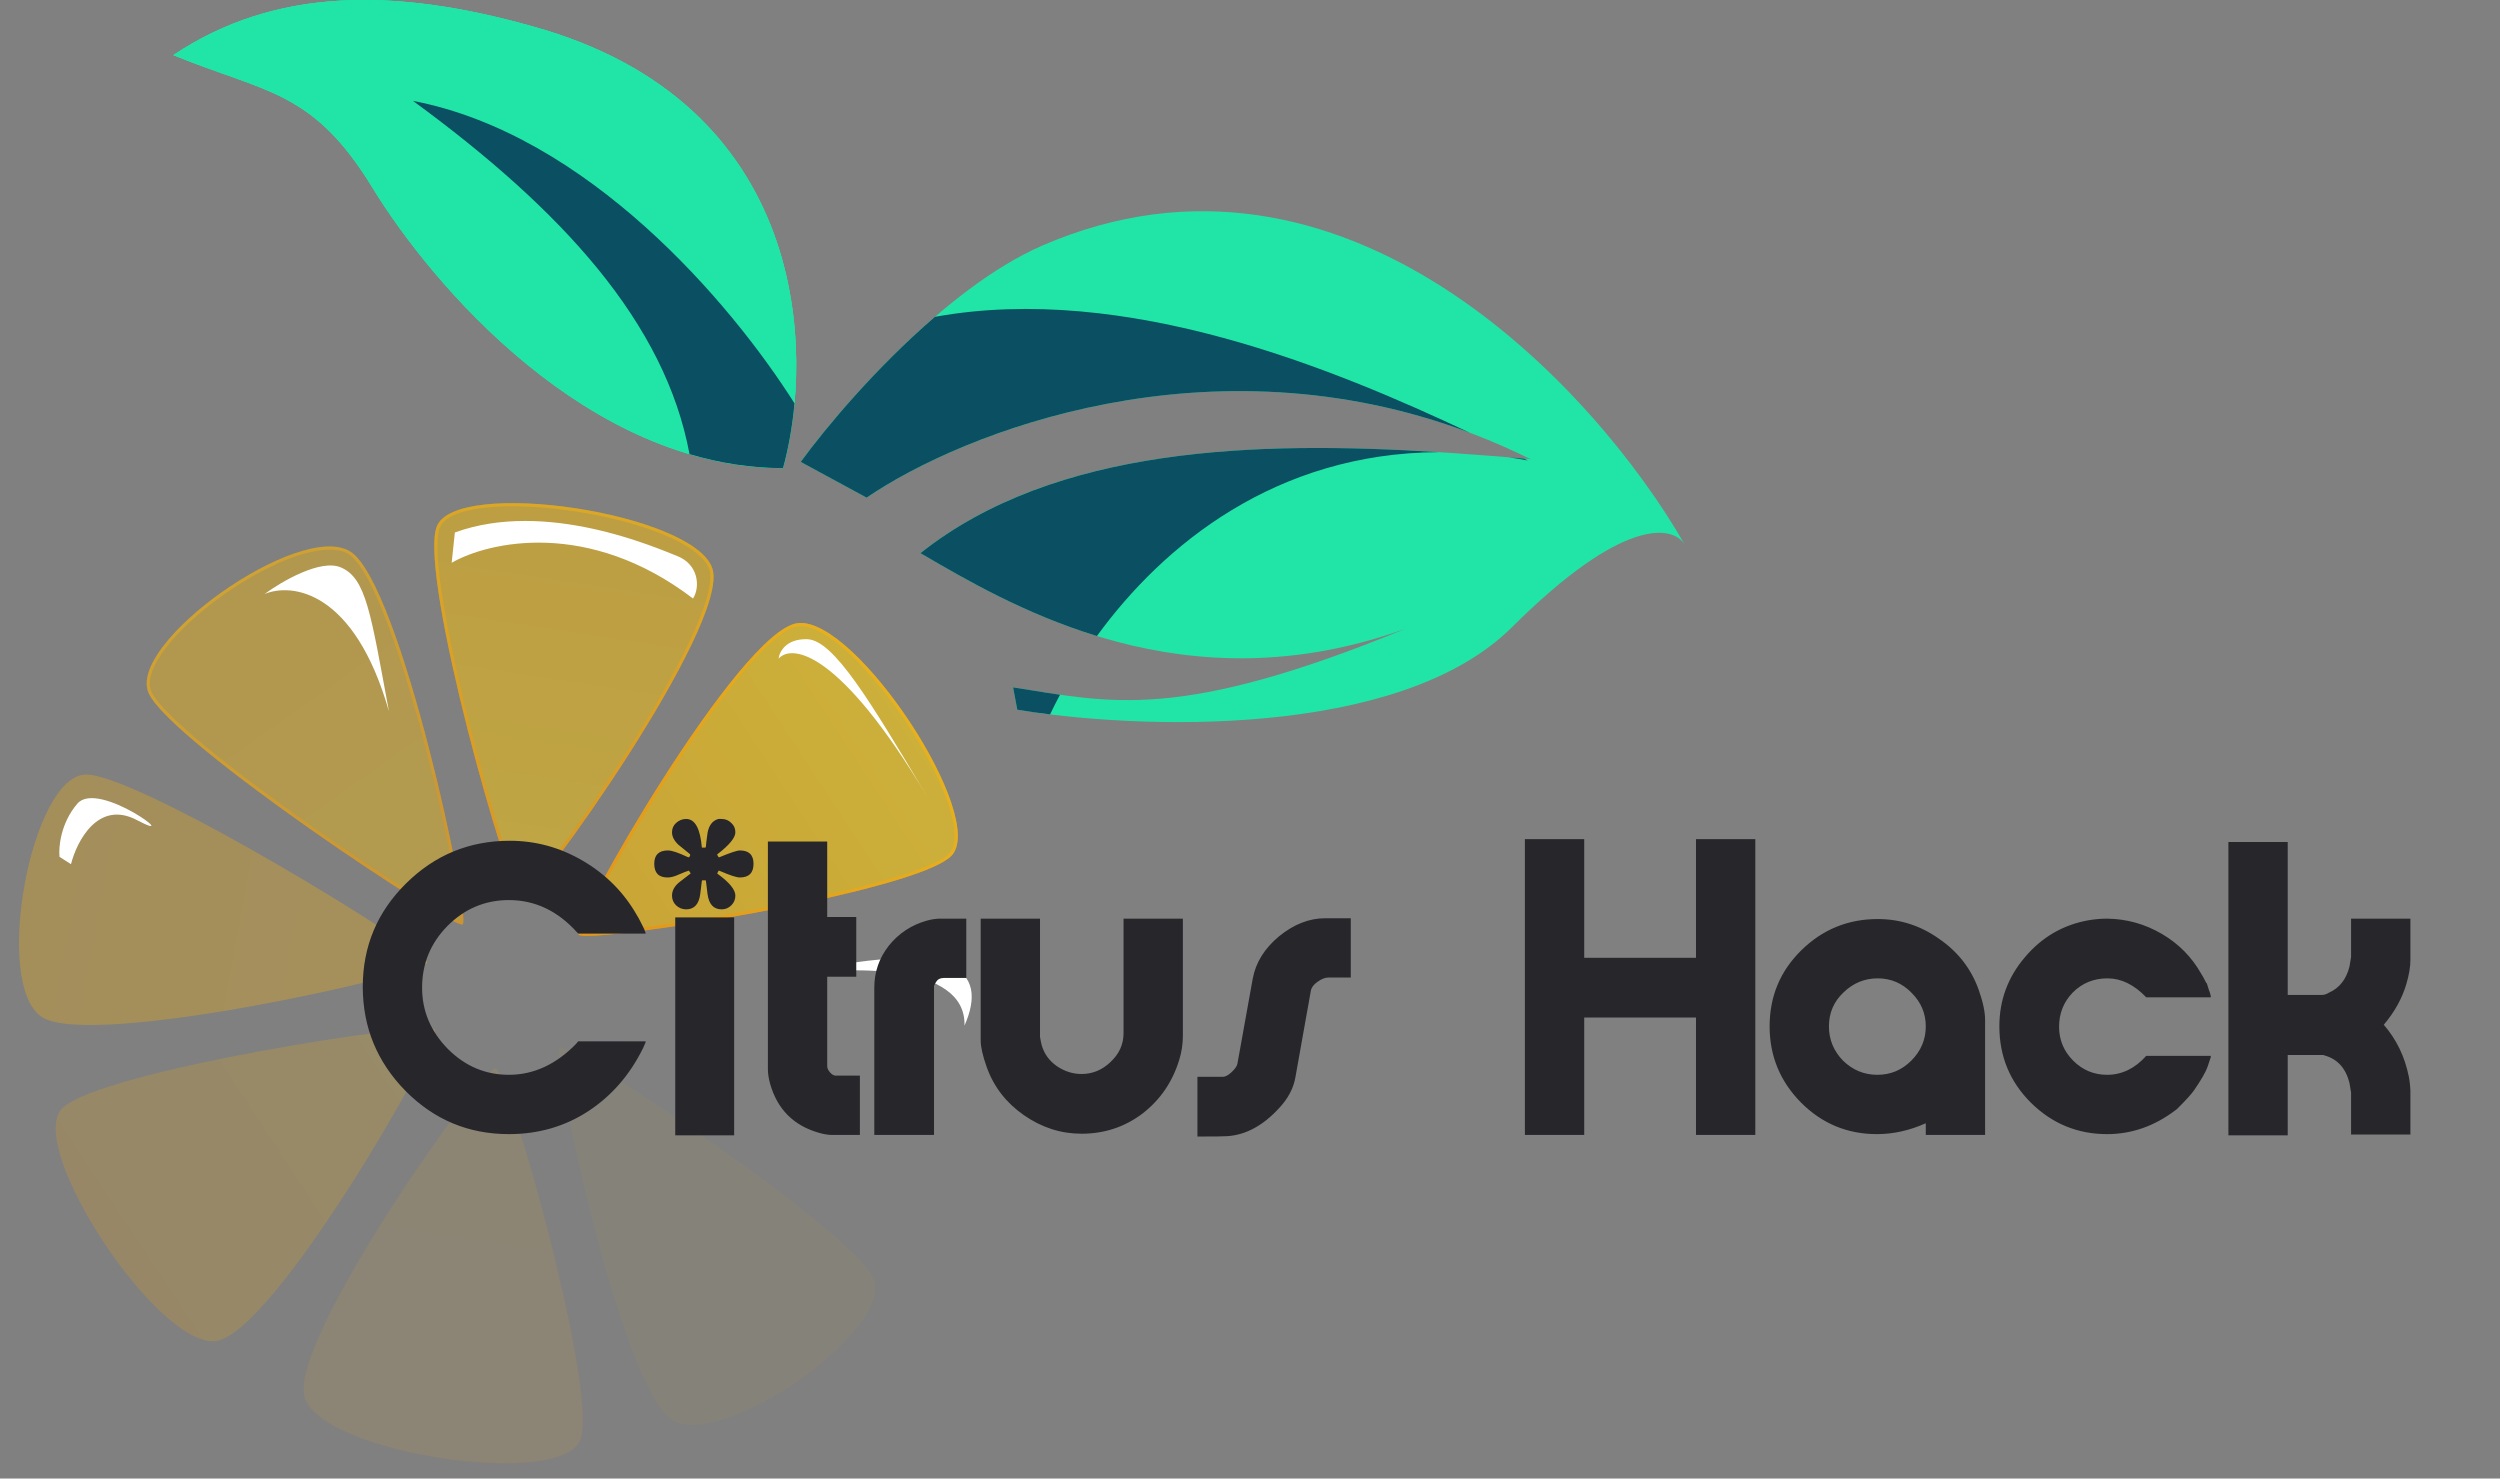 <svg width="793" height="469" viewBox="0 0 793 469" fill="none" xmlns="http://www.w3.org/2000/svg">
<rect x="0" y="0" width="793" height="469" fill="#808080" stroke="none"/>
<path opacity="0.1" d="M157.201 338.887C160.99 339.7 189.855 440.779 184.13 456.632C178.405 472.486 102.288 461.119 96.645 443.396C91.003 425.673 153.411 338.075 157.201 338.887Z" fill="url(#paint0_linear_77_3894)"/>
<path opacity="0.6" d="M183.525 296.466C185.852 299.566 289.719 283.383 301.71 271.538C313.702 259.692 271.463 195.357 253.007 197.667C234.552 199.977 181.199 293.367 183.525 296.466Z" fill="url(#paint1_linear_77_3894)"/>
<path opacity="0.6" fill-rule="evenodd" clip-rule="evenodd" d="M184.509 295.77C184.545 295.611 184.598 295.412 184.674 295.17C184.924 294.37 185.369 293.248 186 291.833C187.257 289.011 189.21 285.124 191.686 280.52C196.636 271.316 203.651 259.301 211.316 247.309C218.983 235.313 227.284 223.364 234.808 214.281C238.571 209.737 242.12 205.935 245.281 203.205C248.483 200.44 251.141 198.908 253.131 198.659C255.143 198.407 257.602 199.056 260.416 200.572C263.214 202.08 266.263 204.391 269.41 207.303C275.703 213.126 282.288 221.253 287.941 229.844C293.595 238.437 298.28 247.438 300.806 254.991C302.07 258.771 302.776 262.137 302.817 264.883C302.859 267.643 302.23 269.619 301.007 270.826C299.668 272.15 296.907 273.638 292.918 275.206C288.973 276.758 283.961 278.339 278.248 279.901C266.825 283.026 252.675 286.056 238.811 288.623C224.949 291.19 211.393 293.289 201.164 294.552C196.047 295.184 191.778 295.605 188.725 295.772C187.195 295.856 185.996 295.875 185.159 295.829C184.894 295.814 184.679 295.794 184.509 295.77ZM301.71 271.538C289.719 283.383 185.852 299.566 183.525 296.466C181.199 293.367 234.552 199.977 253.007 197.667C271.463 195.357 313.702 259.692 301.71 271.538Z" fill="url(#paint2_linear_77_3894)"/>
<path opacity="0.05" d="M177.495 332.155C180.43 330.385 269.431 389.559 276.992 405.313C284.553 421.067 229.067 460.418 213.1 450.41C197.132 440.401 174.56 333.926 177.495 332.155Z" fill="url(#paint3_linear_77_3894)"/>
<path opacity="0.2" d="M137.952 326.576C135.625 323.476 31.759 339.659 19.767 351.504C7.776 363.35 50.015 427.685 68.47 425.375C86.925 423.065 140.278 329.675 137.952 326.576Z" fill="url(#paint4_linear_77_3894)"/>
<path opacity="0.5" d="M165.424 284.888C161.635 284.076 132.77 182.997 138.495 167.143C144.22 151.29 220.337 162.656 225.98 180.379C231.622 198.102 169.214 285.7 165.424 284.888Z" fill="url(#paint5_linear_77_3894)"/>
<path opacity="0.5" fill-rule="evenodd" clip-rule="evenodd" d="M165.644 283.703C165.774 283.604 165.932 283.472 166.12 283.302C166.741 282.739 167.573 281.865 168.593 280.699C170.628 278.374 173.338 274.971 176.479 270.792C182.758 262.439 190.724 251.032 198.397 239.045C206.072 227.054 213.438 214.507 218.529 203.868C221.076 198.546 223.04 193.73 224.192 189.716C225.359 185.649 225.636 182.594 225.027 180.683C224.412 178.751 222.792 176.79 220.235 174.872C217.693 172.963 214.317 171.165 210.353 169.529C202.429 166.258 192.289 163.688 182.119 162.159C171.948 160.629 161.812 160.15 153.896 161.025C149.934 161.462 146.581 162.233 144.072 163.347C141.549 164.467 140.019 165.867 139.435 167.483C138.795 169.254 138.602 172.384 138.851 176.663C139.097 180.895 139.763 186.108 140.741 191.95C142.694 203.63 145.877 217.747 149.361 231.409C152.844 245.07 156.623 258.256 159.765 268.072C161.337 272.983 162.745 277.035 163.874 279.877C164.44 281.301 164.926 282.397 165.318 283.138C165.443 283.372 165.551 283.559 165.644 283.703ZM138.495 167.143C132.77 182.997 161.635 284.076 165.424 284.888C169.214 285.7 231.622 198.102 225.98 180.379C220.337 162.656 144.22 151.29 138.495 167.143Z" fill="url(#paint6_linear_77_3894)"/>
<path d="M143.269 178.516L144.285 168.903C173.264 158.361 207.93 173.691 214.776 176.36C221.621 179.028 222.157 186.212 219.828 189.854C186.733 164.58 154.999 171.764 143.269 178.516Z" fill="white"/>
<path d="M294.169 252.797C266.427 206.317 251.144 204.182 246.971 208.925C247.197 206.789 249.328 202.565 256.047 202.757C264.445 202.997 276.005 222.364 294.169 252.797Z" fill="white"/>
<path d="M249.28 309.608C268.407 306.447 306.514 305.164 305.938 325.321C313.603 307.988 303.794 296.582 249.28 309.608Z" fill="white"/>
<path opacity="0.3" d="M135.554 305.328C135.931 301.921 44.888 245.938 27.416 245.68C9.944 245.423 -2.513 312.296 13.269 322.595C29.052 332.894 135.178 308.735 135.554 305.328Z" fill="url(#paint7_linear_77_3894)"/>
<path opacity="0.4" d="M146.731 293.202C143.796 294.972 54.795 235.798 47.234 220.044C39.673 204.291 95.159 164.939 111.127 174.948C127.095 184.956 149.667 291.432 146.731 293.202Z" fill="url(#paint8_linear_77_3894)"/>
<path opacity="0.4" fill-rule="evenodd" clip-rule="evenodd" d="M145.987 292.076C145.991 291.966 145.992 291.841 145.991 291.701C145.983 290.876 145.889 289.679 145.706 288.141C145.343 285.073 144.644 280.754 143.669 275.57C141.721 265.207 138.68 251.44 135.05 237.415C131.418 223.386 127.201 209.121 122.904 197.752C120.754 192.066 118.593 187.128 116.486 183.314C114.355 179.457 112.359 176.9 110.596 175.795C108.834 174.691 106.449 174.222 103.536 174.365C100.63 174.508 97.279 175.257 93.67 176.502C86.453 178.991 78.341 183.413 70.935 188.652C63.526 193.893 56.885 199.909 52.577 205.551C50.422 208.374 48.883 211.063 48.106 213.479C47.329 215.894 47.338 217.949 48.136 219.612C48.999 221.41 51.102 223.952 54.263 227.072C57.395 230.164 61.477 233.739 66.191 237.596C75.618 245.31 87.522 254.113 99.292 262.376C111.061 270.639 122.683 278.352 131.54 283.885C135.971 286.654 139.697 288.869 142.4 290.334C143.755 291.068 144.83 291.602 145.598 291.922C145.743 291.983 145.873 292.034 145.987 292.076ZM47.234 220.044C54.795 235.798 143.796 294.972 146.731 293.202C149.667 291.432 127.095 184.956 111.127 174.948C95.159 164.939 39.673 204.291 47.234 220.044Z" fill="url(#paint9_linear_77_3894)"/>
<path d="M43.438 260.136C31.164 253.654 24.378 266.76 22.519 274.123L18.877 271.794C18.553 268.736 19.233 261.075 24.552 254.898C31.201 247.178 58.781 268.239 43.438 260.136Z" fill="white"/>
<path d="M123.378 225.66C112.416 187.176 92.492 184.809 83.9 188.436C89.288 184.47 101.675 177.227 108.122 179.982C116.182 183.427 117.593 194.592 123.378 225.66Z" fill="white"/>
<path d="M168.84 8.346C256.709 32.591 258.473 111.877 248.371 148.49C186.479 148.368 137.078 90.505 118.118 59.471C99.159 28.438 84.363 29.516 55 17.482C87.246 -4.092 125.287 -3.917 168.84 8.346Z" fill="#21E5A7"/>
<path d="M168.84 8.346C256.709 32.591 258.473 111.877 248.371 148.49C186.479 148.368 137.078 90.505 118.118 59.471C99.159 28.438 84.363 29.516 55 17.482C87.246 -4.092 125.287 -3.917 168.84 8.346Z" fill="#21E5A7"/>
<path d="M168.84 8.346C256.709 32.591 258.473 111.877 248.371 148.49C186.479 148.369 137.078 90.505 118.118 59.472C99.159 28.438 84.363 29.516 55 17.483C87.246 -4.092 125.287 -3.916 168.84 8.346Z" fill="#21E5A7"/>
<path fill-rule="evenodd" clip-rule="evenodd" d="M252.014 127.938C251.311 135.62 249.994 142.606 248.371 148.49C238.115 148.469 228.203 146.864 218.715 144.058C211.005 102.432 178.386 66.678 131 32C186.32 42.604 231.71 95.862 252.014 127.938Z" fill="#0B4F62"/>
<path d="M322.686 225.119L321.358 218.038C352.161 222.818 373.817 229.048 445.987 199.364C376.291 224.643 322.178 193.08 292.709 175.892L291.972 175.462C342.249 135.543 422.001 140.236 485.466 145.636C396.244 101.377 307.906 135.336 274.889 157.847L254 146.517C266.51 129.316 299.338 91.515 330.567 77.919C426.421 36.316 506.226 123.547 534.383 172.712C534.457 172.832 534.526 172.954 534.591 173.077C534.522 172.955 534.452 172.834 534.383 172.712C530.641 166.635 514.897 163.788 479.623 198.922C443.65 234.752 360.01 231.316 322.686 225.119Z" fill="#21E5A7"/>
<path fill-rule="evenodd" clip-rule="evenodd" d="M321.358 218.038L322.686 225.119C325.839 225.643 329.323 226.147 333.081 226.609C334.049 224.576 335.101 222.492 336.238 220.371C333.178 219.931 330.127 219.439 327.017 218.938C325.156 218.639 323.275 218.336 321.358 218.038ZM347.947 201.746C369.05 172.737 404.785 143.646 456.362 143.427C399.037 139.824 334.807 141.452 291.972 175.462L292.709 175.892C306.227 183.776 324.932 194.686 347.947 201.746ZM478.649 145.066C480.624 145.359 482.62 145.694 484.636 146.07C484.215 145.868 483.791 145.664 483.362 145.458C481.8 145.326 480.229 145.195 478.649 145.066ZM466.186 137.244C423.209 117.011 357.218 89.542 296.574 100.494C277.952 116.518 261.912 135.638 254 146.517L274.889 157.847C305.523 136.96 383.784 106.218 466.186 137.244Z" fill="#0B4F62"/>
<path d="M115.072 313.024C115.072 300.224 119.637 289.301 128.768 280.256C137.899 271.211 148.864 266.688 161.664 266.688C169.941 266.688 177.707 268.821 184.96 273.088C192.213 277.355 197.888 283.072 201.984 290.24C202.155 290.411 202.795 291.605 203.904 293.824C204.16 294.251 204.416 294.848 204.672 295.616C204.672 295.701 204.715 295.829 204.8 296V296.128H183.424C183.339 296.043 183.211 295.915 183.04 295.744C176.896 288.917 169.685 285.504 161.408 285.504C153.899 285.504 147.413 288.235 141.952 293.696C136.576 299.157 133.888 305.685 133.888 313.28C133.888 320.704 136.619 327.189 142.08 332.736C147.541 338.197 153.984 340.928 161.408 340.928C169.259 340.928 176.384 337.643 182.784 331.072C182.955 330.816 183.168 330.56 183.424 330.304H204.8V330.56C204.629 330.987 204.373 331.584 204.032 332.352C199.851 340.885 194.048 347.584 186.624 352.448C179.2 357.312 170.795 359.744 161.408 359.744C148.608 359.744 137.685 355.179 128.64 346.048C119.595 336.832 115.072 325.824 115.072 313.024ZM214.186 291.008H232.874V360.128H214.186V291.008ZM213.162 284.096C213.162 282.475 213.973 281.024 215.594 279.744C216.789 278.805 217.898 277.952 218.922 277.184C219.007 277.184 219.05 277.141 219.05 277.056C219.05 276.971 219.007 276.885 218.922 276.8C218.837 276.629 218.709 276.416 218.538 276.16C218.111 276.245 217.002 276.672 215.21 277.44C213.93 278.037 212.778 278.336 211.754 278.336C208.938 278.336 207.53 276.885 207.53 273.984C207.53 271.168 208.981 269.76 211.882 269.76C213.077 269.76 215.125 270.443 218.026 271.808L218.41 271.936H218.538C218.794 271.68 218.922 271.467 218.922 271.296V271.168C218.922 270.997 218.837 270.869 218.666 270.784C217.471 269.845 216.319 268.907 215.21 267.968C213.845 266.688 213.162 265.365 213.162 264C213.162 262.805 213.589 261.824 214.442 261.056C215.381 260.203 216.447 259.776 217.642 259.776C220.458 259.776 222.122 262.805 222.634 268.864H223.786L223.914 268.48C223.914 268.053 224.085 266.645 224.426 264.256C224.853 261.781 226.005 260.288 227.882 259.776H228.906C230.101 259.776 231.125 260.203 231.978 261.056C232.831 261.824 233.258 262.805 233.258 264C233.258 265.707 231.381 268.011 227.626 270.912C227.626 270.912 227.583 270.955 227.498 271.04V271.168C227.583 271.339 227.711 271.552 227.882 271.808L228.01 271.936H228.138C231.637 270.485 233.813 269.76 234.666 269.76C237.567 269.76 239.018 271.168 239.018 273.984C239.018 276.885 237.567 278.336 234.666 278.336C233.642 278.336 231.551 277.653 228.394 276.288C228.309 276.288 228.181 276.245 228.01 276.16L227.882 276.288L227.498 277.056L227.626 277.184C231.381 279.915 233.258 282.219 233.258 284.096C233.258 285.291 232.831 286.315 231.978 287.168C231.125 288.021 230.101 288.448 228.906 288.448C226.346 288.448 224.853 286.827 224.426 283.584C224.085 280.939 223.914 279.531 223.914 279.36L223.786 279.232H222.762L222.634 279.36C222.634 279.531 222.463 280.939 222.122 283.584C221.695 286.827 220.202 288.448 217.642 288.448C216.447 288.448 215.381 288.021 214.442 287.168C213.589 286.315 213.162 285.291 213.162 284.096ZM243.575 266.944H262.391V290.88H271.607V309.824H262.391V338.24C262.391 338.837 262.69 339.477 263.287 340.16C263.884 340.843 264.482 341.184 265.079 341.184H272.759V360H263.799C262.604 360 261.154 359.744 259.447 359.232C251.682 356.928 246.647 351.851 244.343 344C243.831 342.208 243.575 340.587 243.575 339.136V266.944ZM306.509 291.392V310.208H299.341C298.232 310.208 297.421 310.635 296.909 311.488C296.482 312.256 296.269 312.683 296.269 312.768V360H277.325V313.28C277.325 308.331 278.861 303.893 281.933 299.968C285.09 296.043 289.101 293.397 293.965 292.032C295.501 291.605 296.952 291.392 298.317 291.392H306.509ZM311.075 291.392H329.891V328.896C330.062 329.92 330.232 330.773 330.403 331.456C331.171 334.187 332.75 336.405 335.139 338.112C337.614 339.819 340.259 340.672 343.075 340.672C346.574 340.672 349.646 339.392 352.291 336.832C355.022 334.272 356.387 331.243 356.387 327.744V291.392H375.203V328.64C375.203 331.2 374.819 333.717 374.051 336.192C371.918 343.189 368.035 348.864 362.403 353.216C356.771 357.483 350.328 359.616 343.075 359.616C336.504 359.616 330.403 357.653 324.771 353.728C319.139 349.803 315.214 344.725 312.995 338.496C311.715 334.912 311.075 332.096 311.075 330.048V291.392ZM379.825 341.568H387.889C388.657 341.568 389.553 341.099 390.577 340.16C391.686 339.136 392.326 338.24 392.497 337.472L397.361 310.464C398.3 305.344 401.073 300.864 405.681 297.024C410.374 293.184 415.281 291.264 420.401 291.264H428.465V310.08H421.297C420.273 310.08 419.121 310.549 417.841 311.488C416.646 312.341 415.964 313.28 415.793 314.304L410.929 341.568C410.332 345.152 408.582 348.48 405.681 351.552C400.646 357.013 395.228 359.957 389.425 360.384C388.401 360.469 385.201 360.512 379.825 360.512V341.568ZM483.697 266.176H502.513V303.808H537.969V266.176H556.785V360H537.969V322.752H502.513V360H483.697V266.176ZM610.858 356.288C605.738 358.592 600.575 359.744 595.37 359.744C585.983 359.744 577.962 356.416 571.306 349.76C564.65 343.019 561.322 334.955 561.322 325.568C561.322 316.096 564.65 308.075 571.306 301.504C578.047 294.848 586.154 291.52 595.626 291.52C602.709 291.52 609.194 293.611 615.082 297.792C621.055 301.888 625.237 307.264 627.626 313.92C628.991 317.76 629.674 320.96 629.674 323.52V360H610.858V356.288ZM580.138 325.568C580.138 329.749 581.631 333.376 584.618 336.448C587.69 339.435 591.317 340.928 595.498 340.928C599.679 340.928 603.263 339.435 606.25 336.448C609.322 333.376 610.858 329.749 610.858 325.568C610.858 321.472 609.365 317.931 606.378 314.944C603.391 311.872 599.807 310.336 595.626 310.336C591.445 310.336 587.818 311.829 584.746 314.816C581.674 317.717 580.138 321.301 580.138 325.568ZM634.197 325.568C634.197 317.291 636.885 309.995 642.261 303.68C647.637 297.28 654.378 293.355 662.485 291.904C664.533 291.563 666.496 291.392 668.373 291.392C674.602 291.477 680.405 293.099 685.781 296.256C691.157 299.413 695.338 303.68 698.325 309.056C698.496 309.227 699.008 310.165 699.861 311.872C699.861 311.445 700.117 312.128 700.629 313.92C700.885 314.517 701.098 315.2 701.269 315.968V316.352H680.789C676.949 312.341 672.853 310.336 668.501 310.336C664.149 310.336 660.48 311.829 657.493 314.816C654.592 317.803 653.141 321.429 653.141 325.696C653.141 329.877 654.634 333.461 657.621 336.448C660.608 339.435 664.192 340.928 668.373 340.928C673.066 340.928 677.205 338.923 680.789 334.912H701.269V335.296C701.013 336.064 700.672 337.088 700.245 338.368C699.648 340.075 698.197 342.592 695.893 345.92C695.125 347.029 693.461 348.864 690.901 351.424C690.901 351.424 690.773 351.552 690.517 351.808C690.261 351.979 690.09 352.107 690.005 352.192C683.349 357.227 676.138 359.744 668.373 359.744C658.986 359.744 650.922 356.416 644.181 349.76C637.525 343.104 634.197 335.04 634.197 325.568ZM706.849 267.072H725.665V315.584H736.673C737.27 315.584 737.996 315.328 738.849 314.816C742.092 313.365 744.225 310.635 745.249 306.624C745.59 304.576 745.761 303.552 745.761 303.552V291.392H764.577V304.576C764.577 306.709 764.15 309.227 763.297 312.128C761.932 316.736 759.542 321.045 756.129 325.056C760.14 329.664 762.785 335.125 764.065 341.44C764.065 341.525 764.108 341.781 764.193 342.208C764.278 342.635 764.321 342.891 764.321 342.976C764.406 343.488 764.492 344.427 764.577 345.792V359.872H745.761V346.56C745.761 346.56 745.59 345.536 745.249 343.488C744.054 338.795 741.409 335.893 737.313 334.784C737.228 334.784 737.142 334.741 737.057 334.656C736.886 334.656 736.758 334.656 736.673 334.656H725.665V360.128H706.849V267.072Z" fill="#27262B"/>
<defs>
<linearGradient id="paint0_linear_77_3894" x1="156.825" y1="338.83" x2="138.149" y2="462.271" gradientUnits="userSpaceOnUse">
<stop stop-color="#FEB609"/>
<stop offset="1" stop-color="#FAA605"/>
</linearGradient>
<linearGradient id="paint1_linear_77_3894" x1="183.316" y1="296.149" x2="287.547" y2="227.43" gradientUnits="userSpaceOnUse">
<stop stop-color="#FABC04"/>
<stop offset="1" stop-color="#FFD00C"/>
</linearGradient>
<linearGradient id="paint2_linear_77_3894" x1="183.316" y1="296.149" x2="287.547" y2="227.43" gradientUnits="userSpaceOnUse">
<stop stop-color="#F38A06"/>
<stop offset="1" stop-color="#FAB10A"/>
</linearGradient>
<linearGradient id="paint3_linear_77_3894" x1="177.22" y1="332.349" x2="252.257" y2="438.66" gradientUnits="userSpaceOnUse">
<stop stop-color="#F8BE00"/>
<stop offset="1" stop-color="#FAB205"/>
</linearGradient>
<linearGradient id="paint4_linear_77_3894" x1="138.161" y1="326.893" x2="33.93" y2="395.612" gradientUnits="userSpaceOnUse">
<stop stop-color="#FBBA08"/>
<stop offset="1" stop-color="#F4A604"/>
</linearGradient>
<linearGradient id="paint5_linear_77_3894" x1="165.8" y1="284.945" x2="184.476" y2="161.504" gradientUnits="userSpaceOnUse">
<stop stop-color="#FFCC07"/>
<stop offset="1" stop-color="#FABC05"/>
</linearGradient>
<linearGradient id="paint6_linear_77_3894" x1="165.8" y1="284.945" x2="184.476" y2="161.504" gradientUnits="userSpaceOnUse">
<stop stop-color="#F38A06"/>
<stop offset="1" stop-color="#FAB10A"/>
</linearGradient>
<linearGradient id="paint7_linear_77_3894" x1="135.494" y1="305.658" x2="7.515" y2="282.12" gradientUnits="userSpaceOnUse">
<stop stop-color="#FEB80C"/>
<stop offset="1" stop-color="#F9B104"/>
</linearGradient>
<linearGradient id="paint8_linear_77_3894" x1="147.006" y1="293.009" x2="71.969" y2="186.697" gradientUnits="userSpaceOnUse">
<stop stop-color="#FDC405"/>
<stop offset="1" stop-color="#FCB906"/>
</linearGradient>
<linearGradient id="paint9_linear_77_3894" x1="147.006" y1="293.009" x2="71.969" y2="186.697" gradientUnits="userSpaceOnUse">
<stop stop-color="#F38A06"/>
<stop offset="1" stop-color="#FAB10A"/>
</linearGradient>
</defs>
</svg>

